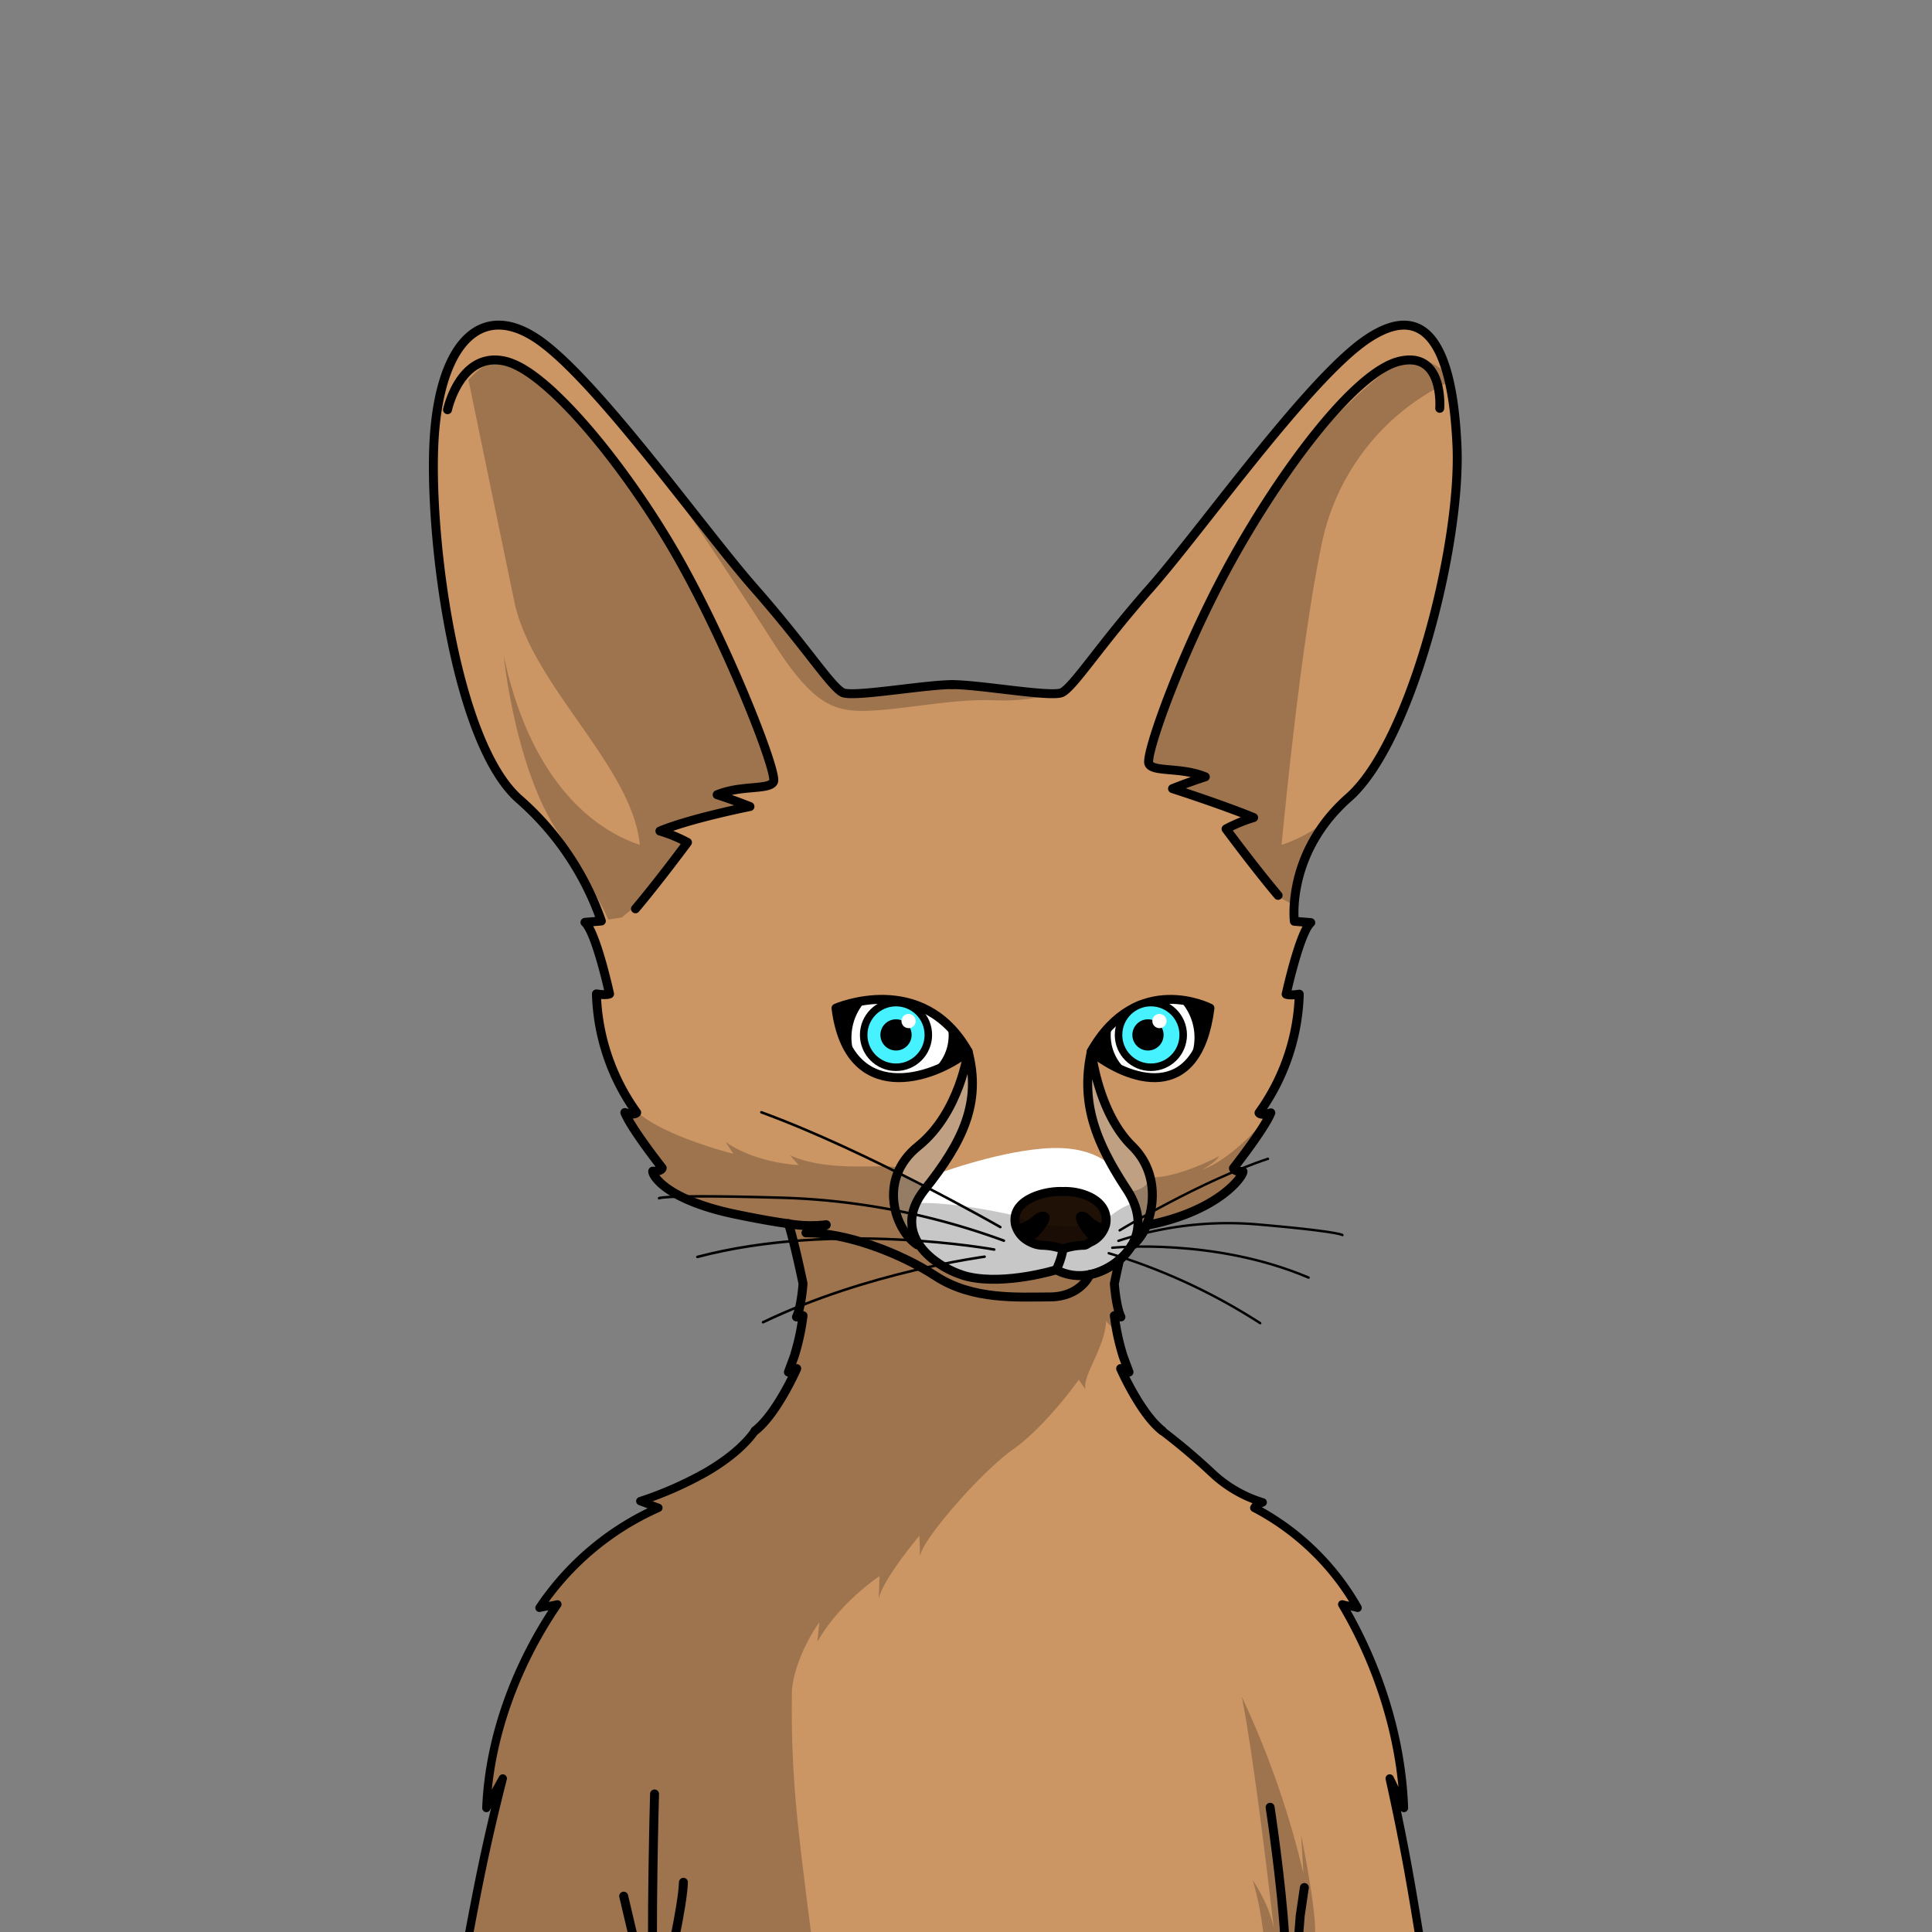 <svg xmlns="http://www.w3.org/2000/svg" viewBox="0 0 432 432">
  <rect x="0" y="0" width="432" height="432" fill="#808080" stroke="none"/>
  <defs>
    <style>.GUNDAN_DESERT_FOX_BODY_DESERT_FOX_BODY_17_cls-1{isolation:isolate;}.GUNDAN_DESERT_FOX_BODY_DESERT_FOX_BODY_17_cls-2{fill:#cb9564;}.GUNDAN_DESERT_FOX_BODY_DESERT_FOX_BODY_17_cls-3{fill:#fff;}.GUNDAN_DESERT_FOX_BODY_DESERT_FOX_BODY_17_cls-4{fill:#bfa082;}.GUNDAN_DESERT_FOX_BODY_DESERT_FOX_BODY_17_cls-10,.GUNDAN_DESERT_FOX_BODY_DESERT_FOX_BODY_17_cls-11,.GUNDAN_DESERT_FOX_BODY_DESERT_FOX_BODY_17_cls-5,.GUNDAN_DESERT_FOX_BODY_DESERT_FOX_BODY_17_cls-6,.GUNDAN_DESERT_FOX_BODY_DESERT_FOX_BODY_17_cls-8{fill:none;stroke:#000;stroke-linecap:round;stroke-linejoin:round;}.GUNDAN_DESERT_FOX_BODY_DESERT_FOX_BODY_17_cls-5{stroke-width:0.57px;}.GUNDAN_DESERT_FOX_BODY_DESERT_FOX_BODY_17_cls-6{stroke-width:0.54px;}.GUNDAN_DESERT_FOX_BODY_DESERT_FOX_BODY_17_cls-7{fill:#201106;}.GUNDAN_DESERT_FOX_BODY_DESERT_FOX_BODY_17_cls-8{stroke-width:2px;}.GUNDAN_DESERT_FOX_BODY_DESERT_FOX_BODY_17_cls-9{fill:#46f2ff;}.GUNDAN_DESERT_FOX_BODY_DESERT_FOX_BODY_17_cls-10{stroke-width:1.68px;}.GUNDAN_DESERT_FOX_BODY_DESERT_FOX_BODY_17_cls-11{stroke-width:1.86px;}.GUNDAN_DESERT_FOX_BODY_DESERT_FOX_BODY_17_cls-12{opacity:0.22;mix-blend-mode:multiply;}</style>
  </defs>
  <g class="GUNDAN_DESERT_FOX_BODY_DESERT_FOX_BODY_17_cls-1">
    <g id="body">
      <path class="GUNDAN_DESERT_FOX_BODY_DESERT_FOX_BODY_17_cls-2" d="M310.74,397.67c1.17,2.4,2,4.2,3.19,6.6-.56-16-5.92-32.27-13.81-45.53,1.35.39,2.1.39,3.45.77a56.94,56.94,0,0,0-23.11-22.35c.29-.53.71-.73,1.89-1.23a28.6,28.6,0,0,1-11.2-6.45,144.08,144.08,0,0,0-11.32-9.57c-4.89-3.82-9.3-13.89-9.3-13.89l1.87.78-1.28-3.43a50.78,50.78,0,0,1-2-9.19l1.47.29s-1-1.66-1.47-7.44c.42-2,.81-3.81,1.18-5.4a13.19,13.19,0,0,0,2.63-3.07,3.14,3.14,0,0,0,.33-.22,11,11,0,0,0,3-4.37l.52-.11c15.67-3.15,21.15-10.85,21.08-11.95-2.06.08-2.13-.72-2.13-.72s7-8.88,8.36-12.39c-2.35.73-2.64,0-2.64,0a47.72,47.72,0,0,0,9-26.53c-2.27.36-2.93,0-2.93,0s3-13.78,5.5-16l-3.67-.3s-1.89-15.25,12.18-27.66,25.17-56.79,24.2-78.76-6.89-32.53-20-23.81-37,42.63-48.58,55.73-17,21.89-19.72,23.35c-2.2,1.17-18.31-1.76-24.55-1.76s-22.35,2.93-24.55,1.76c-2.75-1.46-8.18-10.26-19.71-23.35s-35.47-47-48.59-55.73S98,77.67,97,99.62s5,66.75,19.06,79.16A64.17,64.17,0,0,1,134.44,206l-3.66.3c2.49,2.2,5.5,16,5.5,16s-.66.36-2.94,0a47.78,47.78,0,0,0,9,26.53s-.29.73-2.64,0c1.39,3.51,8.35,12.39,8.35,12.39s-.07.8-2.12.72c-.08,1.1,3.37,6.59,19.05,9.74,4.88,1,8.5,1.6,11.29,2h0c.74,2.48,1.83,6.68,3.23,13.4-.49,5.78-1.47,7.44-1.47,7.44l1.47-.29a51.17,51.17,0,0,1-2,9.19l-1.27,3.43,1.86-.78s-4.41,10.07-9.3,13.89c-1.79,2.6-5.16,5.91-10.95,9.28a81.68,81.68,0,0,1-14.7,6.47l4.05,1.5a62.43,62.43,0,0,0-26.59,22.35c1.56-.38,2.42-.38,4-.77-9.07,13.26-15.24,29.48-15.88,45.53l3.67-6.6c-4,15.67-5.71,25-8.23,38.43-.68,3.59-1.41,7.47-2.26,11.85H319.86c-.74-4.38-1.38-8.26-2-11.85C315.7,422.67,314.21,413.34,310.74,397.67Z" />
      <path class="GUNDAN_DESERT_FOX_BODY_DESERT_FOX_BODY_17_cls-3" d="M249.31,261.71s-3.31-5.34-14.14-5S210,262.33,210,262.33s-7.76,6.57-5.95,12.78,8.1,12,17.9,10.94,12.7-2.76,15.09-1.68,12.74-.86,15.18-4.46,3.15-9.19,1-12.45S249.31,261.71,249.31,261.71Z" />
      <path class="GUNDAN_DESERT_FOX_BODY_DESERT_FOX_BODY_17_cls-4" d="M216.71,236.08a33,33,0,0,1-8.65,17c-7.32,7.34-9.16,11.79-8,16.89a15.32,15.32,0,0,0,4.19,7.7s-.43-9.21,3.9-13.88A35.22,35.22,0,0,0,216.46,248C217.65,242.73,216.71,236.08,216.71,236.08Z" />
      <path class="GUNDAN_DESERT_FOX_BODY_DESERT_FOX_BODY_17_cls-4" d="M242.72,239s.35,12.72,3.94,18.22,6.84,9.92,7.2,14.07a22.8,22.8,0,0,1,0,5.9s4-3.1,3.37-11.23-5.16-10.4-7.69-14.33-5.52-13.5-5.52-13.5Z" />
      <path class="GUNDAN_DESERT_FOX_BODY_DESERT_FOX_BODY_17_cls-5" d="M224.47,277.42a157.24,157.24,0,0,0-48.95-9.58c-27.27-.8-28.15.09-28.15.09" />
      <path class="GUNDAN_DESERT_FOX_BODY_DESERT_FOX_BODY_17_cls-5" d="M222.31,279.4s-35.38-6.52-66.37,1.65" />
      <path class="GUNDAN_DESERT_FOX_BODY_DESERT_FOX_BODY_17_cls-5" d="M220.16,281s-26.19,3.42-49.54,14.66" />
      <path class="GUNDAN_DESERT_FOX_BODY_DESERT_FOX_BODY_17_cls-5" d="M223.68,274.38s-29.69-17-53.44-25.67" />
      <path class="GUNDAN_DESERT_FOX_BODY_DESERT_FOX_BODY_17_cls-6" d="M250.08,277.46a77.61,77.61,0,0,1,31.51-3.64c17.91,1.56,18.57,2.34,18.57,2.34" />
      <path class="GUNDAN_DESERT_FOX_BODY_DESERT_FOX_BODY_17_cls-6" d="M248.71,279s22.8-2.31,43.9,6.68" />
      <path class="GUNDAN_DESERT_FOX_BODY_DESERT_FOX_BODY_17_cls-6" d="M247.92,280.22a133.08,133.08,0,0,1,33.86,15.64" />
      <path class="GUNDAN_DESERT_FOX_BODY_DESERT_FOX_BODY_17_cls-6" d="M250.36,275.11s18.2-11.08,33.16-16" />
      <path class="GUNDAN_DESERT_FOX_BODY_DESERT_FOX_BODY_17_cls-7" d="M237.28,279.54s-1.49.33-5.26-1.22-5-2.41-5-5.47,3.71-5.61,9.25-6.44,11,3,11.44,4.1.5,4.3-1.22,5.94-6.9,2.68-6.9,2.68Z" />
      <path class="GUNDAN_DESERT_FOX_BODY_DESERT_FOX_BODY_17_cls-8" d="M237.64,266.43c-3.52-.2-10.11,1.42-10.64,5.66a4.82,4.82,0,0,0,.07,1.79,6,6,0,0,0,3.29,3.83,6.24,6.24,0,0,0,2.74.74,14.88,14.88,0,0,1,4.54.83" />
      <path class="GUNDAN_DESERT_FOX_BODY_DESERT_FOX_BODY_17_cls-8" d="M237.64,279.28a14.88,14.88,0,0,1,4.54-.83c.73,0,.74-.24,1.74-.74a6,6,0,0,0,3.29-3.83,5,5,0,0,0,.08-1.79c-.54-4.24-6.13-5.86-9.65-5.66" />
      <path d="M231.15,271.82a8.5,8.5,0,0,1-4.08,2.06,6,6,0,0,0,3.29,3.83s1.79-.75,3.69-3.71S233.17,270,231.15,271.82Z" />
      <path d="M243.73,271.82c-1.79-1.78-4.26-.78-2.57,2.18s3.26,3.71,3.26,3.71a5.81,5.81,0,0,0,2.91-3.83A7.13,7.13,0,0,1,243.73,271.82Z" />
      <path class="GUNDAN_DESERT_FOX_BODY_DESERT_FOX_BODY_17_cls-3" d="M186.93,225.42c2.78,21.91,21.4,16.19,29.53,9.67C206.2,217,186.93,225.42,186.93,225.42Z" />
      <path class="GUNDAN_DESERT_FOX_BODY_DESERT_FOX_BODY_17_cls-3" d="M244,235.09c8.13,6.52,23.74,12.24,26.53-9.67C270.55,225.42,254.28,217,244,235.09Z" />
      <path class="GUNDAN_DESERT_FOX_BODY_DESERT_FOX_BODY_17_cls-8" d="M186.93,225.42s19.27-8.43,29.53,9.67C208.33,241.61,189.71,247.33,186.93,225.42Z" />
      <path class="GUNDAN_DESERT_FOX_BODY_DESERT_FOX_BODY_17_cls-9" d="M200.35,224.18a7.23,7.23,0,1,0,7.23,7.23A7.23,7.23,0,0,0,200.35,224.18Z" />
      <circle cx="200.35" cy="231.41" r="3.49" />
      <circle class="GUNDAN_DESERT_FOX_BODY_DESERT_FOX_BODY_17_cls-3" cx="203.16" cy="228.31" r="1.59" />
      <circle class="GUNDAN_DESERT_FOX_BODY_DESERT_FOX_BODY_17_cls-10" cx="200.35" cy="231.41" r="7.23" />
      <path d="M211.82,229.07a10.21,10.21,0,0,1-3.76,10.61,63.38,63.38,0,0,0,8.4-4.59Z" />
      <path d="M193.91,223.46a12.1,12.1,0,0,0-2.61,13.15,30.56,30.56,0,0,1-4-11.08A45.11,45.11,0,0,1,193.91,223.46Z" />
      <path class="GUNDAN_DESERT_FOX_BODY_DESERT_FOX_BODY_17_cls-8" d="M270.55,225.42S254.28,217,244,235.09C252.15,241.61,267.76,247.33,270.55,225.42Z" />
      <path class="GUNDAN_DESERT_FOX_BODY_DESERT_FOX_BODY_17_cls-9" d="M257.34,224.18a7.23,7.23,0,1,1-7.23,7.23A7.23,7.23,0,0,1,257.34,224.18Z" />
      <circle cx="256.69" cy="231.41" r="3.49" />
      <circle class="GUNDAN_DESERT_FOX_BODY_DESERT_FOX_BODY_17_cls-3" cx="259.25" cy="228.31" r="1.59" />
      <circle class="GUNDAN_DESERT_FOX_BODY_DESERT_FOX_BODY_17_cls-10" cx="257.34" cy="231.41" r="7.23" />
      <path d="M248.66,229.07a10.21,10.21,0,0,0,3.76,10.61,63.38,63.38,0,0,1-8.4-4.59Z" />
      <path d="M263.57,223.46a12.1,12.1,0,0,1,2.61,13.15,30.79,30.79,0,0,0,4-11.08A45.11,45.11,0,0,0,263.57,223.46Z" />
      <path class="GUNDAN_DESERT_FOX_BODY_DESERT_FOX_BODY_17_cls-8" d="M236.18,283.93s-11.18,3.45-19.62,1.56c-6.15-1.38-18.27-8.89-9.77-19.54s12.7-19.4,9.67-30.86c0,0-1.76,13.63-11.14,21.18s-5,19-.21,22.07" />
      <path class="GUNDAN_DESERT_FOX_BODY_DESERT_FOX_BODY_17_cls-8" d="M237.7,279.28a17.14,17.14,0,0,1-1.52,4.65,11,11,0,0,0,7.5,1.05c.32-.06.65-.14,1-.23a15.34,15.34,0,0,0,5.68-3.12c3.7-3.2,6.23-8.58,1.59-15.68-7-10.66-10.41-19.4-7.92-30.86,0,0,1.44,13.63,9.12,21.18,5.49,5.4,5.21,12.8,3.18,17.7a11,11,0,0,1-3,4.37" />
      <path class="GUNDAN_DESERT_FOX_BODY_DESERT_FOX_BODY_17_cls-8" d="M176.29,273.62c-2.79-.37-6.41-1-11.29-2-15.68-3.15-19.13-8.64-19.05-9.74,2.05.08,2.12-.72,2.12-.72s-7-8.88-8.35-12.39c2.35.73,2.64,0,2.64,0a47.78,47.78,0,0,1-9-26.53c2.28.36,2.94,0,2.94,0s-3-13.78-5.5-16l3.66-.3a64.17,64.17,0,0,0-18.34-27.21C102,166.37,96.07,121.59,97,99.62S107,67,120.08,75.76s37.06,42.63,48.59,55.73,17,21.89,19.71,23.35c2.2,1.17,18.32-1.76,24.55-1.76" />
      <path class="GUNDAN_DESERT_FOX_BODY_DESERT_FOX_BODY_17_cls-8" d="M184.74,273.86a29.88,29.88,0,0,1-8.45-.23" />
      <path class="GUNDAN_DESERT_FOX_BODY_DESERT_FOX_BODY_17_cls-8" d="M100.07,91.61s2.84-13.19,12.9-10.84,28.44,25.5,39.58,45.63,21.3,46.42,20.42,48.37-7.13.69-12.61,2.93c3.42,1.08,7.33,2.64,7.33,2.64s-13.29,2.64-20.13,5.48a32.59,32.59,0,0,1,6.16,2.54s-6.35,8.6-11.63,14.85" />
      <path class="GUNDAN_DESERT_FOX_BODY_DESERT_FOX_BODY_17_cls-8" d="M212.93,153.08c6.24,0,22.35,2.93,24.55,1.76,2.76-1.46,8.18-10.26,19.72-23.35s35.47-47,48.58-55.73,19,1.86,20,23.81-10.13,66.35-24.2,78.76S289.42,206,289.42,206l3.67.3c-2.49,2.2-5.5,16-5.5,16s.66.36,2.93,0a47.72,47.72,0,0,1-9,26.53s.29.73,2.64,0c-1.39,3.51-8.36,12.39-8.36,12.39s.07.8,2.13.72c.07,1.1-5.41,8.8-21.08,11.95l-.52.11" />
      <path class="GUNDAN_DESERT_FOX_BODY_DESERT_FOX_BODY_17_cls-8" d="M243.69,285c.32-.06.64-.14,1-.23a15.34,15.34,0,0,0,5.68-3.12,13.19,13.19,0,0,0,2.63-3.07" />
      <path class="GUNDAN_DESERT_FOX_BODY_DESERT_FOX_BODY_17_cls-8" d="M253,278.56a3.14,3.14,0,0,0,.33-.22,11,11,0,0,0,3-4.37" />
      <path class="GUNDAN_DESERT_FOX_BODY_DESERT_FOX_BODY_17_cls-8" d="M321.93,91.3s1-12.88-9-10.53-26.43,24.5-37.57,44.63S256,168.82,256.9,170.77s7.14.68,12.61,2.93c-3.42,1.08-7.33,2.64-7.33,2.64s11.29,3.64,18.13,6.47a33.47,33.47,0,0,0-6.16,2.54s6.35,8.6,11.63,14.86" />
      <path class="GUNDAN_DESERT_FOX_BODY_DESERT_FOX_BODY_17_cls-8" d="M243.69,285s-2,5-9,5-17.18.76-25.48-4.66-20.5-9.82-29-9.67l4.48-1.75h0" />
      <path class="GUNDAN_DESERT_FOX_BODY_DESERT_FOX_BODY_17_cls-8" d="M168.85,319.91c4.89-3.82,9.3-13.89,9.3-13.89l-1.86.78,1.27-3.43a51.17,51.17,0,0,0,2-9.19l-1.47.29s1-1.66,1.47-7.44c-1.4-6.72-2.49-10.92-3.23-13.4h0" />
      <path class="GUNDAN_DESERT_FOX_BODY_DESERT_FOX_BODY_17_cls-8" d="M250.35,281.63c-.37,1.59-.76,3.38-1.18,5.4.48,5.78,1.47,7.44,1.47,7.44l-1.47-.29a50.78,50.78,0,0,0,2,9.19l1.28,3.43-1.87-.78s4.41,10.07,9.3,13.89" />
      <path class="GUNDAN_DESERT_FOX_BODY_DESERT_FOX_BODY_17_cls-11" d="M259.83,319.91a144.08,144.08,0,0,1,11.32,9.57,28.6,28.6,0,0,0,11.2,6.45c-1.18.5-1.6.7-1.89,1.23a56.94,56.94,0,0,1,23.11,22.35c-1.35-.38-2.1-.38-3.45-.77,7.89,13.26,13.25,29.48,13.81,45.53-1.17-2.4-2-4.2-3.19-6.6,3.47,15.67,5,25,7.16,38.43.58,3.59,1.22,7.47,2,11.85H101.93c.85-4.38,1.58-8.26,2.26-11.85,2.52-13.43,4.24-22.76,8.23-38.43l-3.67,6.6c.64-16,6.81-32.27,15.88-45.53-1.55.39-2.41.39-4,.77a62.43,62.43,0,0,1,26.59-22.35l-4.05-1.5a81.68,81.68,0,0,0,14.7-6.47c5.79-3.37,9.16-6.68,10.95-9.28" />
      <polyline class="GUNDAN_DESERT_FOX_BODY_DESERT_FOX_BODY_17_cls-8" points="289.21 447.95 290.73 428.35 291.66 422.05" />
      <path class="GUNDAN_DESERT_FOX_BODY_DESERT_FOX_BODY_17_cls-8" d="M284,404.11s2.56,16.78,3.26,28.9c.3,5.14.55,10.48.75,14.94" />
      <path class="GUNDAN_DESERT_FOX_BODY_DESERT_FOX_BODY_17_cls-8" d="M147.66,448c1.85-7.83,5-22,5.16-27.12" />
      <path class="GUNDAN_DESERT_FOX_BODY_DESERT_FOX_BODY_17_cls-8" d="M146.1,448c-.59-17.3.26-46.87.26-46.87" />
      <line class="GUNDAN_DESERT_FOX_BODY_DESERT_FOX_BODY_17_cls-8" x1="145.09" y1="447.95" x2="139.46" y2="423.98" />
      <g class="GUNDAN_DESERT_FOX_BODY_DESERT_FOX_BODY_17_cls-12">
        <path d="M276.42,184.51l-.09,0,.12,0Z" />
        <path d="M143.11,110.87a268,268,0,0,0-18.29-22.66l-.3-1.22c-7.61-6.83-9.86-7.09-13-6.51-3.67.66-6.77,4.48-6.77,4.48s4.47,21.62,10.24,49.5c3.91,18.89,26.36,36.76,28.08,54.44-7.44-2.41-23.78-11.14-30.44-42.27.15,1.46,2.79,25.07,11.8,38.92,7.76,11.95,10.8,18.29,11.6,20.06l3-.46,6.82-5.63,7.43-11.32-5.33-2.75,13.5-4.15,4.06-1.27-4-3.1s10.89-1.27,11.56-2-.86-3-.86-3S157.7,130.8,143.11,110.87Z" />
        <path d="M324.83,85s-3.09-3.82-6.76-4.48S312,80.27,300.84,90.9,275.61,125.74,268,140.55a192.19,192.19,0,0,0-12,30.58c2,.17,4.14.42,6.19.78,6.24,1.09,6.59,1.43,6.59,1.43l-5.24,3.33s14.42,4.85,15.38,5.46l1,.61L277.38,184l-1.05-.1-1.43,1.38h0l-.37.19.37.48v.72l.47.3,1,2,.63-.25,9,11.91,3.41,1.78v-1.65l1.36-6.16c1.35-6.16,4.67-8.56,4.67-8.56l1.12-2.46a34.13,34.13,0,0,1-10,5.34c1.72-17.68,5-48.15,8.92-67A51.59,51.59,0,0,1,324.83,85Z" />
        <path d="M283.22,250s-7.6,9.26-14.46,11.53c3.19-1.66,3.85-3,3.85-3s-9.22,4.94-15.32,4.72c-1.24,3.36-5,3.15-5,3.15L253.4,269a16,16,0,0,0-6.07,3.81c-4.14,2.12-15.13,1.83-20.38-1,0,0-13.6-3.21-22.2-2.78L206,267l1.09-1.51s-4.94-1.27-5.81-4.26c-3.09-1.33-15.45,1.21-24.62-2.9l1.92,2.18s-9.35-.34-16.34-5.15L164,258s-17.17-4.31-22.39-10.24l-.25,1.76-.91.74,6,8.78,1.38,2.49L146,263s3.84,4.66,13.57,6.93,23.3,4.16,23.3,4.16l-1.8,1.25s5.53-.38,16.39,4.5,15.82,9.9,27.38,10.1l11.56.21,4.72-1.8,1.87-2.67,4.63-2.11s5.5-2,8.91-10c8.56-2,18.29-6.5,19.46-8.95l1.16-2.45-1.34-.69s5.13-7.06,6.24-8.84A7.68,7.68,0,0,0,283.22,250Z" />
        <path d="M237.88,154.58a46.48,46.48,0,0,1-15.78,2c-9.17-.35-20,2.1-28.22,2.36s-12.67-2.18-21.58-16.21-25.4-38.34-25.4-38.34,17.88,22.4,27.67,34.28,12.06,15,13.8,15.9S207,153,211.44,153.12s17.13,1.62,17.13,1.62Z" />
        <path d="M249.37,295.65l.27,1.68a5.71,5.71,0,0,1-2.31-2c-.19,5.94-5.42,12.38-4.61,15.35l-1.51-2.16s-7.17,10.2-14.68,15.56c-7.26,5.18-19.41,19.22-20.68,23.37a3.56,3.56,0,0,0-.09.39l-.17-4.45a0,0,0,0,0,0,0c-.43.5-8.25,9.86-9.1,14.1l.17-5.06s-8.91,5.85-13.89,14.68l.43-4.37s-5.24,7.16-6.11,14.94a236.81,236.81,0,0,0,.77,24.29c1.13,14,5.64,46,5.64,46H101.93c.61-6.12,9.44-48.06,9.44-48.06l-2.58,3.55A73.31,73.31,0,0,1,113.58,379a133.24,133.24,0,0,1,10-20l-2.59.46a58.45,58.45,0,0,1,9.48-11.29c6.21-5.83,15.86-11.35,15.86-11.35l-2.93-1.19c13.87-3.24,25.49-15.7,25.49-15.7s8.1-8.78,9.09-13.43l-1.3-.62s2.74-8.84,2.37-11.58l-.9.08,1.39-7-3.45-13.7a36.46,36.46,0,0,1,7.21,1.44c4.78,1.33,10.79,2.66,18.79,6.29s12.45,6.94,19.66,8.3,12.84,1.14,17-.83,4.94-3.51,4.94-3.51l3.64-1.3L250,282.7s-1.26,5.46-.3,8A6.48,6.48,0,0,1,249.37,295.65Z" />
        <path d="M283.48,447.37s.12-15.38-3.38-27c4.78,7.34,4.87,12.12,4.87,12.12s-4.29-38.22-7.32-53.13a202.47,202.47,0,0,1,13.79,39.5l-.5-8.51s3.08,15,3.12,21.07.46,12.95.46,12.95l.38,3.61Z" />
        <path d="M205.85,347.45a3.56,3.56,0,0,0-.09.39l-.17-4.45Z" />
      </g>
    </g>
  </g>
</svg>